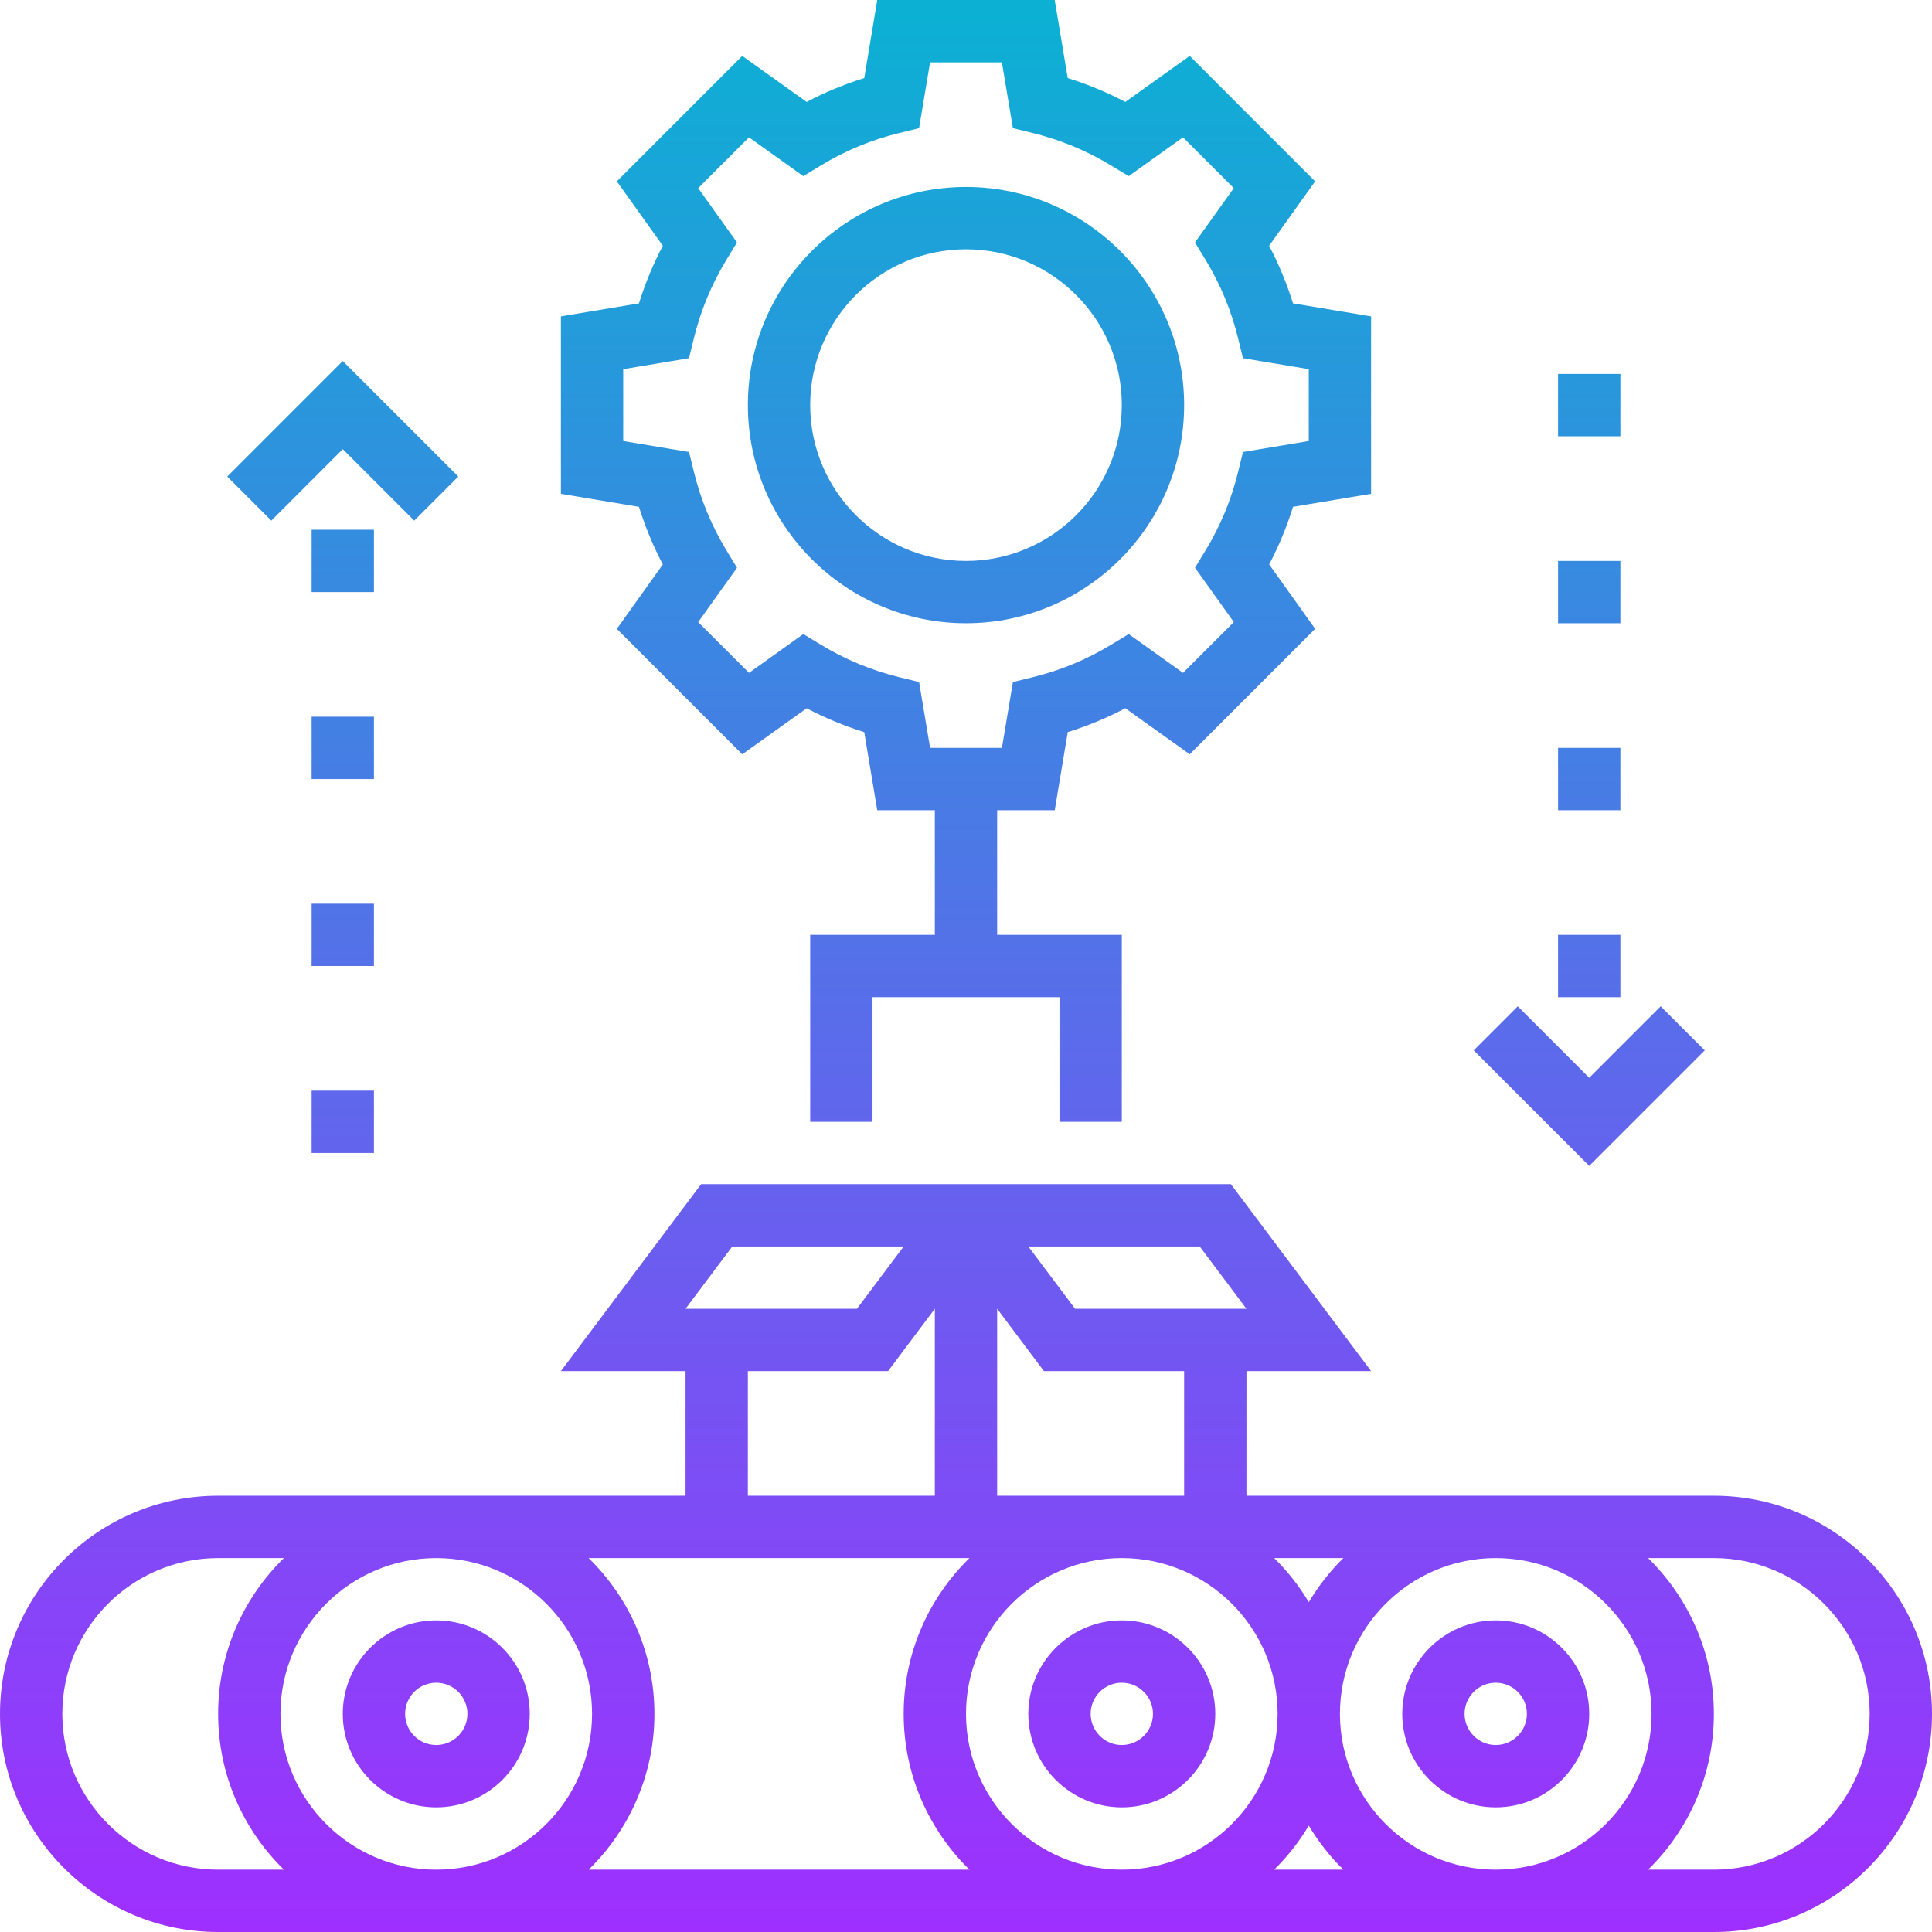 <svg height="496pt" viewBox="0 0 496 496" width="496pt" xmlns="http://www.w3.org/2000/svg" xmlns:xlink="http://www.w3.org/1999/xlink"><linearGradient id="a" gradientTransform="matrix(8 0 0 -8 -8 504)" gradientUnits="userSpaceOnUse" x1="32" x2="32" y1="1" y2="63"><stop offset="0" stop-color="#9f2fff"/><stop offset="1" stop-color="#0bb1d3"/></linearGradient><path d="m389.656 258.344 18.344 18.344 18.344-18.344 11.312 11.312-29.656 29.656-29.656-29.656zm-301.656 181.656c0-13.23 10.77-24 24-24s24 10.77 24 24-10.77 24-24 24-24-10.77-24-24zm16 0c0 4.406 3.586 8 8 8s8-3.594 8-8-3.586-8-8-8-8 3.594-8 8zm208 0c0 13.23-10.77 24-24 24s-24-10.77-24-24 10.77-24 24-24 24 10.77 24 24zm-16 0c0-4.406-3.586-8-8-8s-8 3.594-8 8 3.586 8 8 8 8-3.594 8-8zm64 0c0-13.23 10.77-24 24-24s24 10.77 24 24-10.77 24-24 24-24-10.77-24-24zm16 0c0 4.406 3.586 8 8 8s8-3.594 8-8-3.586-8-8-8-8 3.594-8 8zm120 0c0 30.879-25.129 56-56 56h-384c-30.871 0-56-25.121-56-56s25.129-56 56-56h120v-32h-32l36-48h136l36 48h-32v32h120c30.871 0 56 25.121 56 56zm-112-40c-22.055 0-40 17.945-40 40s17.945 40 40 40 40-17.945 40-40-17.945-40-40-40zm-39.113 0h-17.766c3.43 3.359 6.398 7.168 8.887 11.305 2.473-4.137 5.449-7.945 8.879-11.305zm-16.887 40c0-22.055-17.945-40-40-40s-40 17.945-40 40 17.945 40 40 40 40-17.945 40-40zm-24-88h-36l-12-16v48h48zm-40-32 12 16h44l-12-16zm-88 16h44l12-16h-44zm16 48h48v-48l-12 16h-36zm-80 16c-22.055 0-40 17.945-40 40s17.945 40 40 40 40-17.945 40-40-17.945-40-40-40zm-39.113 80c-10.398-10.176-16.887-24.336-16.887-40s6.48-29.824 16.887-40h-16.887c-22.055 0-40 17.945-40 40s17.945 40 40 40zm176 0c-10.398-10.176-16.887-24.336-16.887-40s6.48-29.824 16.887-40h-97.766c10.398 10.176 16.887 24.336 16.887 40s-6.48 29.824-16.887 40zm96 0c-3.43-3.359-6.398-7.168-8.887-11.305-2.48 4.137-5.457 7.953-8.887 11.305zm135.113-40c0-22.055-17.945-40-40-40h-16.887c10.398 10.176 16.887 24.336 16.887 40s-6.48 29.824-16.887 40h16.887c22.055 0 40-17.945 40-40zm-288-336c0-30.879 25.129-56 56-56s56 25.121 56 56-25.129 56-56 56-56-25.121-56-56zm16 0c0 22.055 17.945 40 40 40s40-17.945 40-40-17.945-40-40-40-40 17.945-40 40zm-43.961-26.121c1.586-5.102 3.633-10.047 6.129-14.781l-11.809-16.539 32.199-32.207 16.539 11.816c4.734-2.496 9.672-4.535 14.781-6.129l3.336-20.039h45.562l3.336 20.039c5.109 1.586 10.047 3.633 14.781 6.129l16.539-11.816 32.199 32.207-11.809 16.539c2.496 4.734 4.535 9.68 6.129 14.781l20.047 3.344v45.555l-20.039 3.336c-1.586 5.102-3.633 10.047-6.129 14.781l11.809 16.539-32.199 32.207-16.539-11.816c-4.734 2.496-9.672 4.535-14.781 6.129l-3.336 20.047h-14.785v32h32v48h-16v-32h-48v32h-16v-48h32v-32h-14.785l-3.336-20.039c-5.109-1.586-10.047-3.633-14.781-6.129l-16.539 11.816-32.199-32.207 11.809-16.539c-2.496-4.734-4.535-9.68-6.129-14.781l-20.039-3.344v-45.555zm-4.039 16.898v18.445l16.895 2.816 1.258 5.129c1.727 7.078 4.527 13.832 8.32 20.078l2.742 4.508-9.969 13.949 13.051 13.039 13.941-9.965 4.516 2.742c6.23 3.785 12.988 6.586 20.086 8.328l5.121 1.258 2.824 16.895h18.438l2.824-16.895 5.121-1.258c7.098-1.734 13.848-4.535 20.09-8.328l4.512-2.742 13.941 9.965 13.051-13.039-9.969-13.949 2.742-4.508c3.793-6.246 6.594-13 8.32-20.078l1.258-5.129 16.887-2.816v-18.445l-16.895-2.816-1.258-5.129c-1.727-7.078-4.527-13.832-8.32-20.078l-2.742-4.508 9.969-13.949-13.051-13.039-13.941 9.965-4.516-2.742c-6.23-3.785-12.988-6.586-20.086-8.328l-5.121-1.258-2.824-16.895h-18.438l-2.824 16.895-5.121 1.258c-7.098 1.734-13.848 4.535-20.09 8.328l-4.512 2.742-13.941-9.965-13.051 13.039 9.969 13.949-2.742 4.508c-3.793 6.246-6.594 13-8.32 20.078l-1.258 5.129zm240 161.223h16v-16h-16zm0-48h16v-16h-16zm0-48h16v-16h-16zm16-64h-16v16h16zm-298.344 26.344-29.656-29.656-29.656 29.656 11.312 11.312 18.344-18.344 18.344 18.344zm-21.656 13.656h-16v16h16zm0 48h-16v16h16zm0 48h-16v16h16zm-16 64h16v-16h-16zm0 0" fill="url(#a)"/></svg>